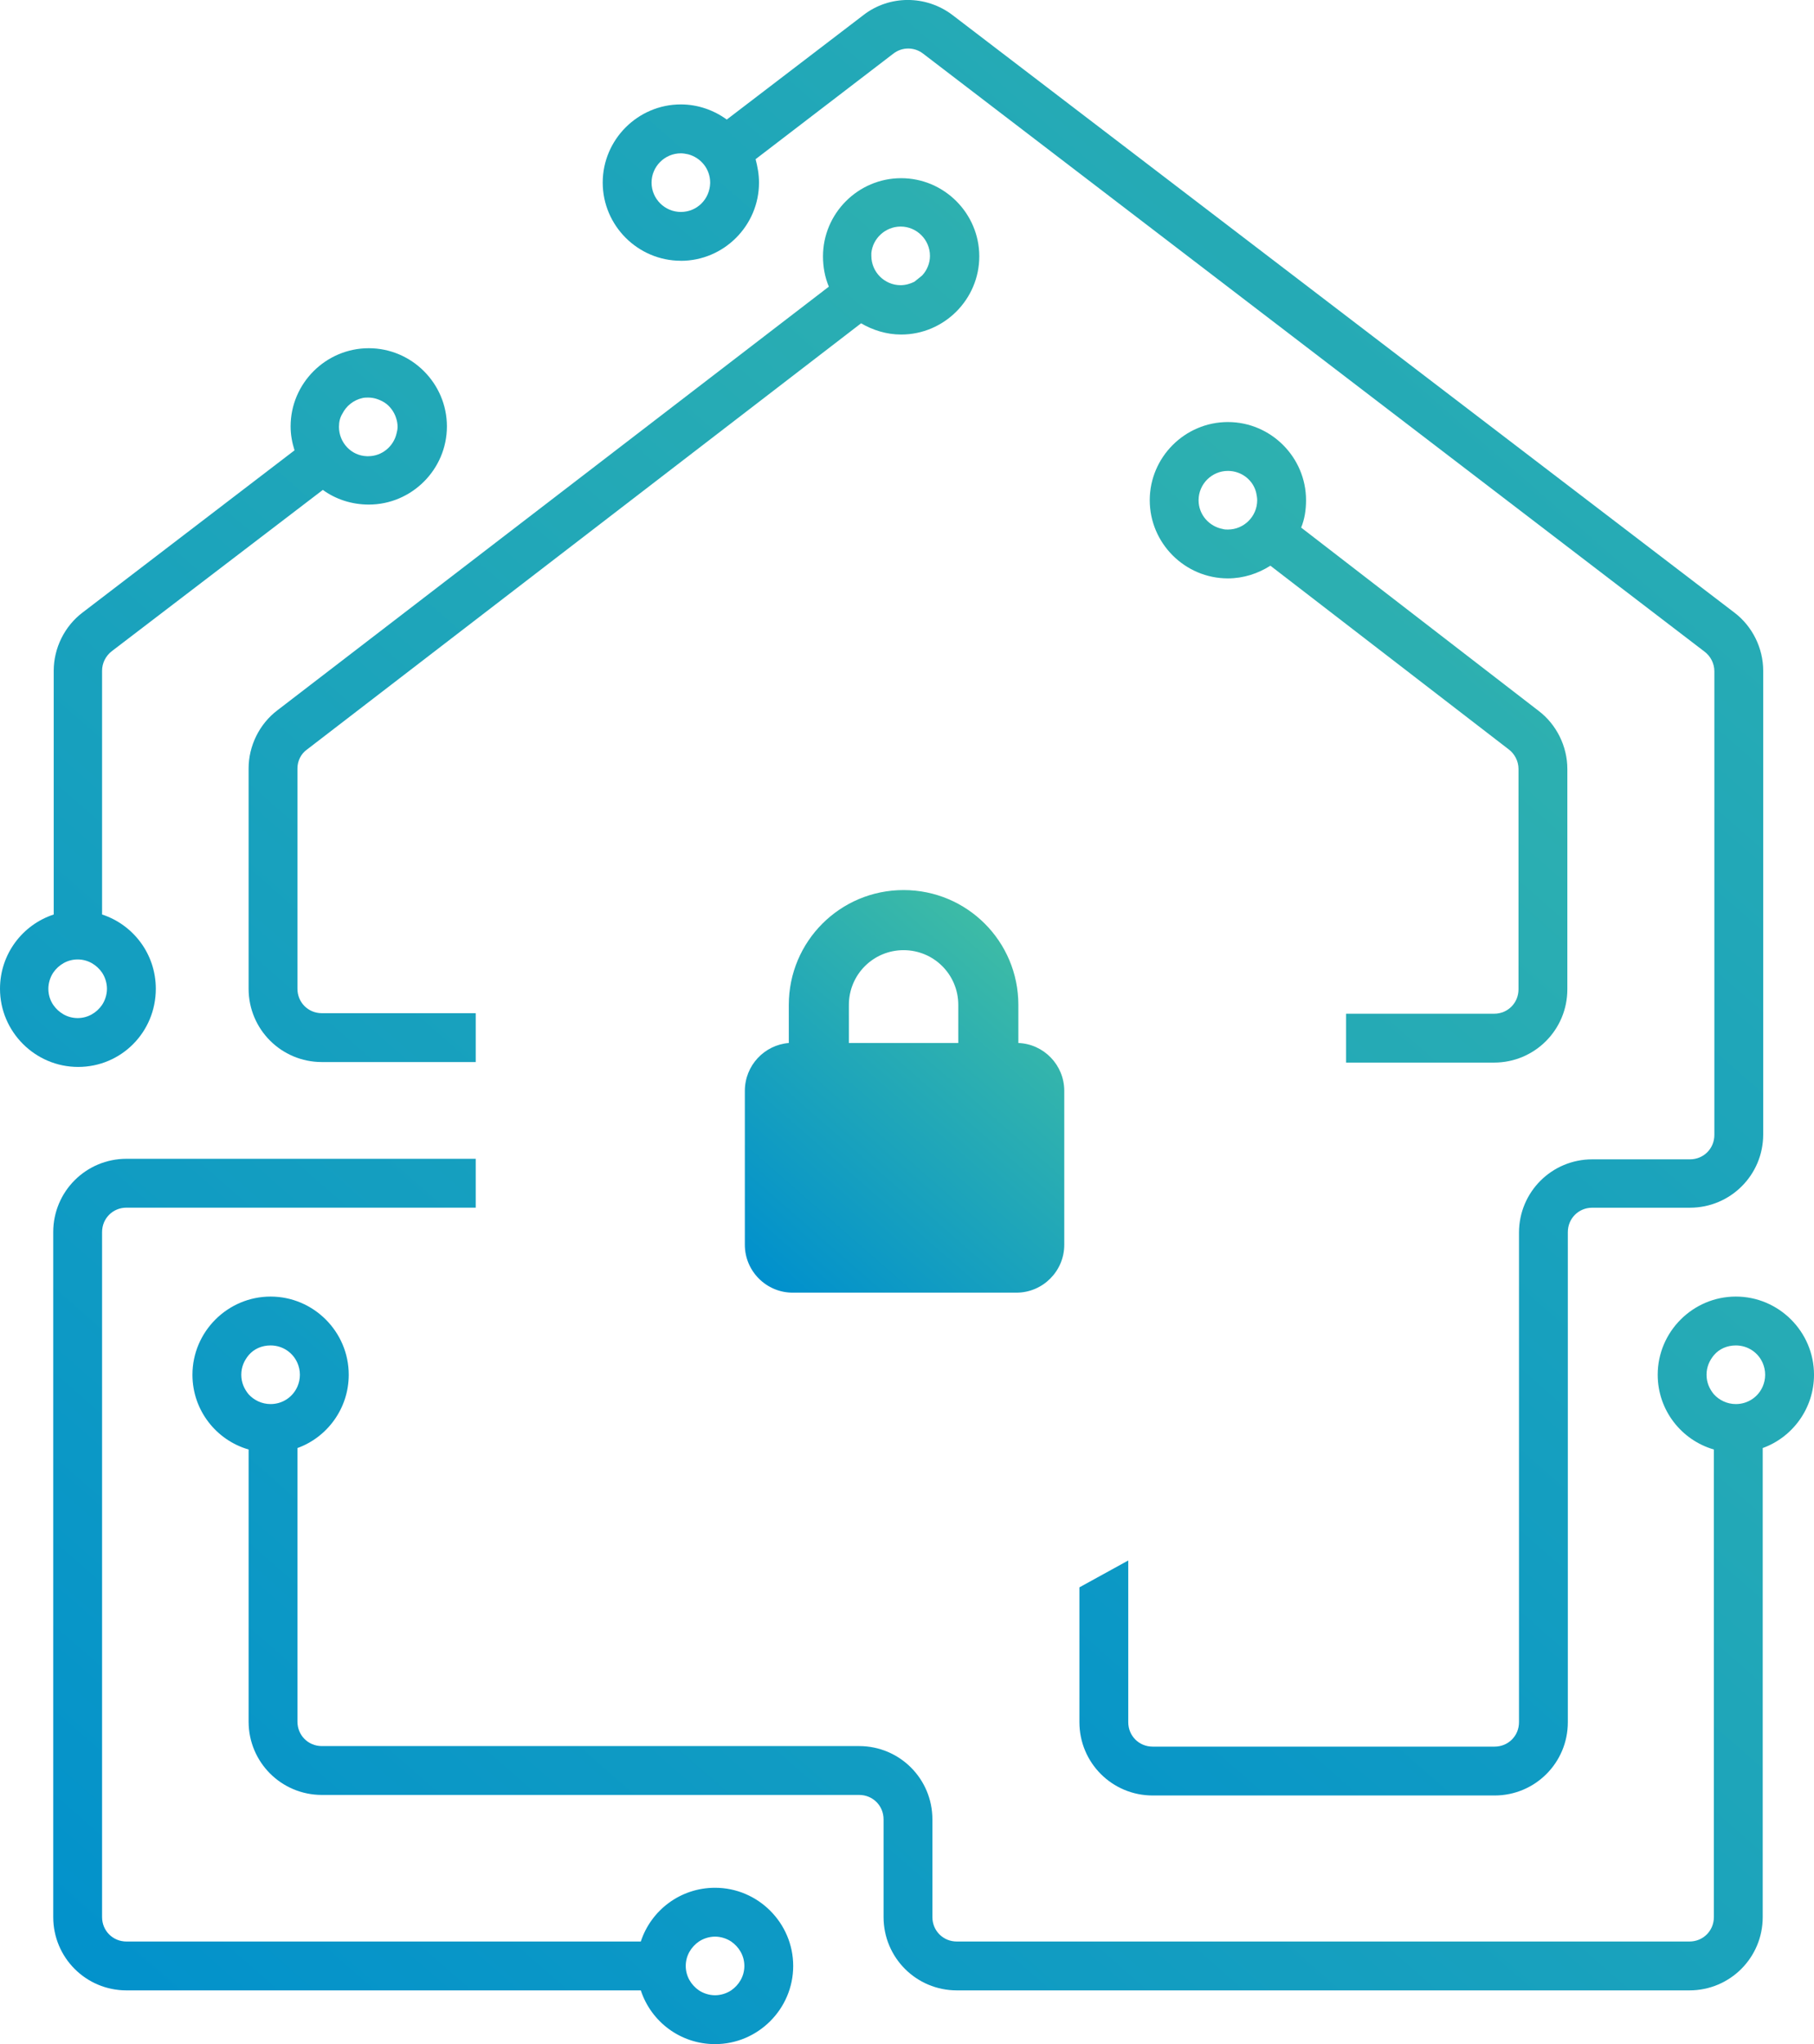 <?xml version="1.0" encoding="UTF-8"?>
<svg id="Layer_2" data-name="Layer 2" xmlns="http://www.w3.org/2000/svg" xmlns:xlink="http://www.w3.org/1999/xlink" viewBox="0 0 371.4 418.37">
  <defs>
    <style>
      .cls-1 {
        fill: url(#linear-gradient);
      }

      .cls-1, .cls-2, .cls-3, .cls-4, .cls-5, .cls-6, .cls-7 {
        stroke-width: 0px;
      }

      .cls-2 {
        fill: url(#linear-gradient-6);
      }

      .cls-3 {
        fill: url(#linear-gradient-5);
      }

      .cls-4 {
        fill: url(#linear-gradient-2);
      }

      .cls-5 {
        fill: url(#linear-gradient-7);
      }

      .cls-6 {
        fill: url(#linear-gradient-3);
      }

      .cls-7 {
        fill: url(#linear-gradient-4);
      }
    </style>
    <linearGradient id="linear-gradient" x1="444.8" y1="479.95" x2="90.96" y2="74.82" gradientTransform="translate(0 419.84) scale(1 -1)" gradientUnits="userSpaceOnUse">
      <stop offset="0" stop-color="#3dbba6"/>
      <stop offset="1" stop-color="#0090cd"/>
    </linearGradient>
    <linearGradient id="linear-gradient-2" x1="294.24" y1="487.32" x2="-73.6" y2="66.15" xlink:href="#linear-gradient"/>
    <linearGradient id="linear-gradient-3" x1="372.14" y1="419.28" x2="4.3" y2="-1.89" xlink:href="#linear-gradient"/>
    <linearGradient id="linear-gradient-4" x1="393.98" y1="400.21" x2="26.14" y2="-20.96" xlink:href="#linear-gradient"/>
    <linearGradient id="linear-gradient-5" x1="257.18" y1="519.69" x2="-110.66" y2="98.52" xlink:href="#linear-gradient"/>
    <linearGradient id="linear-gradient-6" x1="441.12" y1="359.04" x2="73.28" y2="-62.13" xlink:href="#linear-gradient"/>
    <linearGradient id="linear-gradient-7" x1="214.01" y1="199.8" x2="157.95" y2="263.99" gradientTransform="matrix(1,0,0,1,0,0)" xlink:href="#linear-gradient"/>
  </defs>
  <g id="BG">
    <g>
      <path class="cls-1" d="m139.4,53.38c8.8,0,16-7.2,16-16,0-1.7-.3-3.3-.7-4.8l28.2-21.6c1.8-1.4,4.3-1.4,6.1,0l160,122.4c1.2.9,2,2.4,2,4v94.9c0,2.8-2.2,5-5,5h-20c-8.3,0-15,6.7-15,15v100.2c0,2.8-2.2,5-5,5h-70c-2.8,0-5-2.2-5-5v-33.1l-10,5.5v27.6c0,8.3,6.7,15,15,15h70c8.3,0,15-6.7,15-15v-100.3c0-2.8,2.2-5,5-5h20c8.3,0,15-6.7,15-15v-94.9c0-4.6-2.2-9.1-5.9-11.9L195,3.07c-5.4-4.1-12.9-4.1-18.2,0l-28,21.4c-2.6-1.9-5.9-3.1-9.4-3.1-8.8,0-16,7.2-16,16s7.2,16,16,16Zm0-22c.5,0,1,.1,1.5.2,2.6.7,4.5,3,4.5,5.8v.1c-.1,3.3-2.7,5.9-6,5.9s-6-2.7-6-6,2.7-6,6-6Z"/>
      <path class="cls-4" d="m62.9,153.37l113.4-87.2c2.4,1.4,5.2,2.3,8.2,2.3,8.8,0,16-7.2,16-16s-7.2-16-16-16-16,7.2-16,16c0,2.2.4,4.3,1.2,6.2l-112.9,86.7c-3.7,2.8-5.9,7.3-5.9,11.9v45.1c0,8.3,6.7,15,15,15h31.5v-10h-31.5c-2.8,0-5-2.2-5-5v-45.1c0-1.5.7-3,2-3.9Zm121.5-107c3.3,0,6,2.7,6,6,0,1.5-.6,2.9-1.5,3.9q-.1.1-.2.2l-1.5,1.2c-.8.4-1.8.7-2.8.7-3.3,0-6-2.7-6-6v-.6c.3-3,2.9-5.4,6-5.4Z"/>
      <path class="cls-6" d="m146.4,386.37c-7.1,0-13.1,4.6-15.2,11H25.9c-2.8,0-5-2.2-5-5v-140.2c0-2.8,2.2-5,5-5h71.5v-10H25.9c-8.3,0-15,6.7-15,15v140.2c0,8.3,6.7,15,15,15h105.3c2.1,6.4,8.1,11,15.2,11,8.8,0,16-7.2,16-16s-7.2-16-16-16Zm-3.3,21c-1.6-1.1-2.7-2.9-2.7-5s1.1-3.9,2.7-5c.9-.6,2.1-1,3.3-1s2.4.4,3.3,1c1.6,1.1,2.7,2.9,2.7,5s-1.1,3.9-2.7,5c-.9.6-2.1,1-3.3,1s-2.4-.4-3.3-1Z"/>
      <path class="cls-7" d="m251.4,86.38c-8.8,0-16,7.2-16,16s7.2,16,16,16c3.2,0,6.2-1,8.7-2.6l48.8,37.6c1.2.9,2,2.4,2,4v45.1c0,2.8-2.2,5-5,5h-30.3v10h30.3c8.3,0,15-6.7,15-15v-45.1c0-4.6-2.2-9.1-5.9-11.9l-48.6-37.5c.7-1.7,1-3.6,1-5.6,0-8.8-7.2-16-16-16Zm6,16c0,3.3-2.7,6-6,6-.3,0-.7,0-1-.1-2.8-.5-5-2.9-5-5.9,0-3.3,2.7-6,6-6,2.8,0,5.2,1.9,5.8,4.5.1.5.2,1,.2,1.5Z"/>
      <path class="cls-3" d="m31.9,202.37c0-7.1-4.6-13.1-11-15.2v-49.9c0-1.5.7-3,2-4l43.2-33c2.6,1.9,5.9,3,9.4,3,8.8,0,16-7.2,16-16s-7.2-16-16-16-16,7.2-16,16c0,1.7.3,3.3.8,4.9l-43.4,33.2c-3.7,2.8-5.9,7.3-5.9,11.9v49.9c-6.4,2.1-11,8.1-11,15.2,0,8.8,7.2,16,16,16s15.9-7.1,15.9-16Zm42.3-120.9c.4-.1.8-.1,1.2-.1,1.2,0,2.3.4,3.3,1,1.1.7,2,1.9,2.4,3.2.2.6.3,1.2.3,1.8,0,.5-.1.9-.2,1.3-.6,2.7-3,4.7-5.8,4.7h-.3c-3.2-.1-5.7-2.8-5.7-6,0-1,.2-1.9.7-2.7.8-1.6,2.3-2.8,4.1-3.2ZM9.9,202.37c0-1.2.4-2.4,1-3.3,1.1-1.6,2.9-2.7,5-2.7s3.9,1.1,5,2.7c.6.9,1,2.1,1,3.3s-.4,2.4-1,3.3c-1.1,1.6-2.9,2.7-5,2.7s-3.9-1.1-5-2.7c-.6-.9-1-2-1-3.3Z"/>
      <path class="cls-2" d="m355.4,265.37c-8.8,0-16,7.2-16,16,0,7.3,4.9,13.4,11.5,15.3v95.7c0,2.8-2.2,5-5,5h-150c-2.8,0-5-2.2-5-5v-20c0-8.3-6.7-15-15-15h-110c-2.8,0-5-2.2-5-5v-56c6.1-2.2,10.5-8.1,10.5-15,0-8.8-7.2-16-16-16s-16,7.2-16,16c0,7.3,4.9,13.4,11.5,15.3v55.7c0,8.3,6.7,15,15,15h110c2.8,0,5,2.2,5,5v20c0,8.3,6.7,15,15,15h150c8.3,0,15-6.7,15-15v-96c6.1-2.2,10.5-8.1,10.5-15,0-8.8-7.2-16-16-16Zm-304.5,12c1.1-1.3,2.7-2,4.5-2,2.5,0,4.6,1.5,5.5,3.6.3.7.5,1.5.5,2.4s-.2,1.7-.5,2.4c-.9,2.1-3,3.6-5.5,3.6-1.8,0-3.4-.8-4.5-2-.9-1.1-1.5-2.4-1.5-4s.6-2.9,1.5-4Zm310,6.4c-.9,2.1-3,3.6-5.5,3.6-1.8,0-3.4-.8-4.5-2-.9-1.1-1.5-2.4-1.5-4s.6-2.9,1.5-4c1.1-1.3,2.7-2,4.5-2,2.5,0,4.6,1.5,5.5,3.6.3.7.5,1.5.5,2.4s-.2,1.7-.5,2.4Z"/>
    </g>
  </g>
  <g id="Cutout">
    <path class="cls-5" d="m185,182.17c-13,0-23.5,10.5-23.5,23.5v7.8c-5,.4-9,4.6-9,9.8v31.5c0,5.4,4.4,9.8,9.8,9.8h45.8c5.4,0,9.8-4.4,9.8-9.8v-31.5c0-5.3-4.2-9.6-9.4-9.8v-7.8c0-13-10.5-23.5-23.5-23.5Zm11.2,31.3h-22.4v-7.8c0-6.2,5-11.2,11.2-11.2s11.2,5,11.2,11.2v7.8Z"/>
  </g>
</svg>